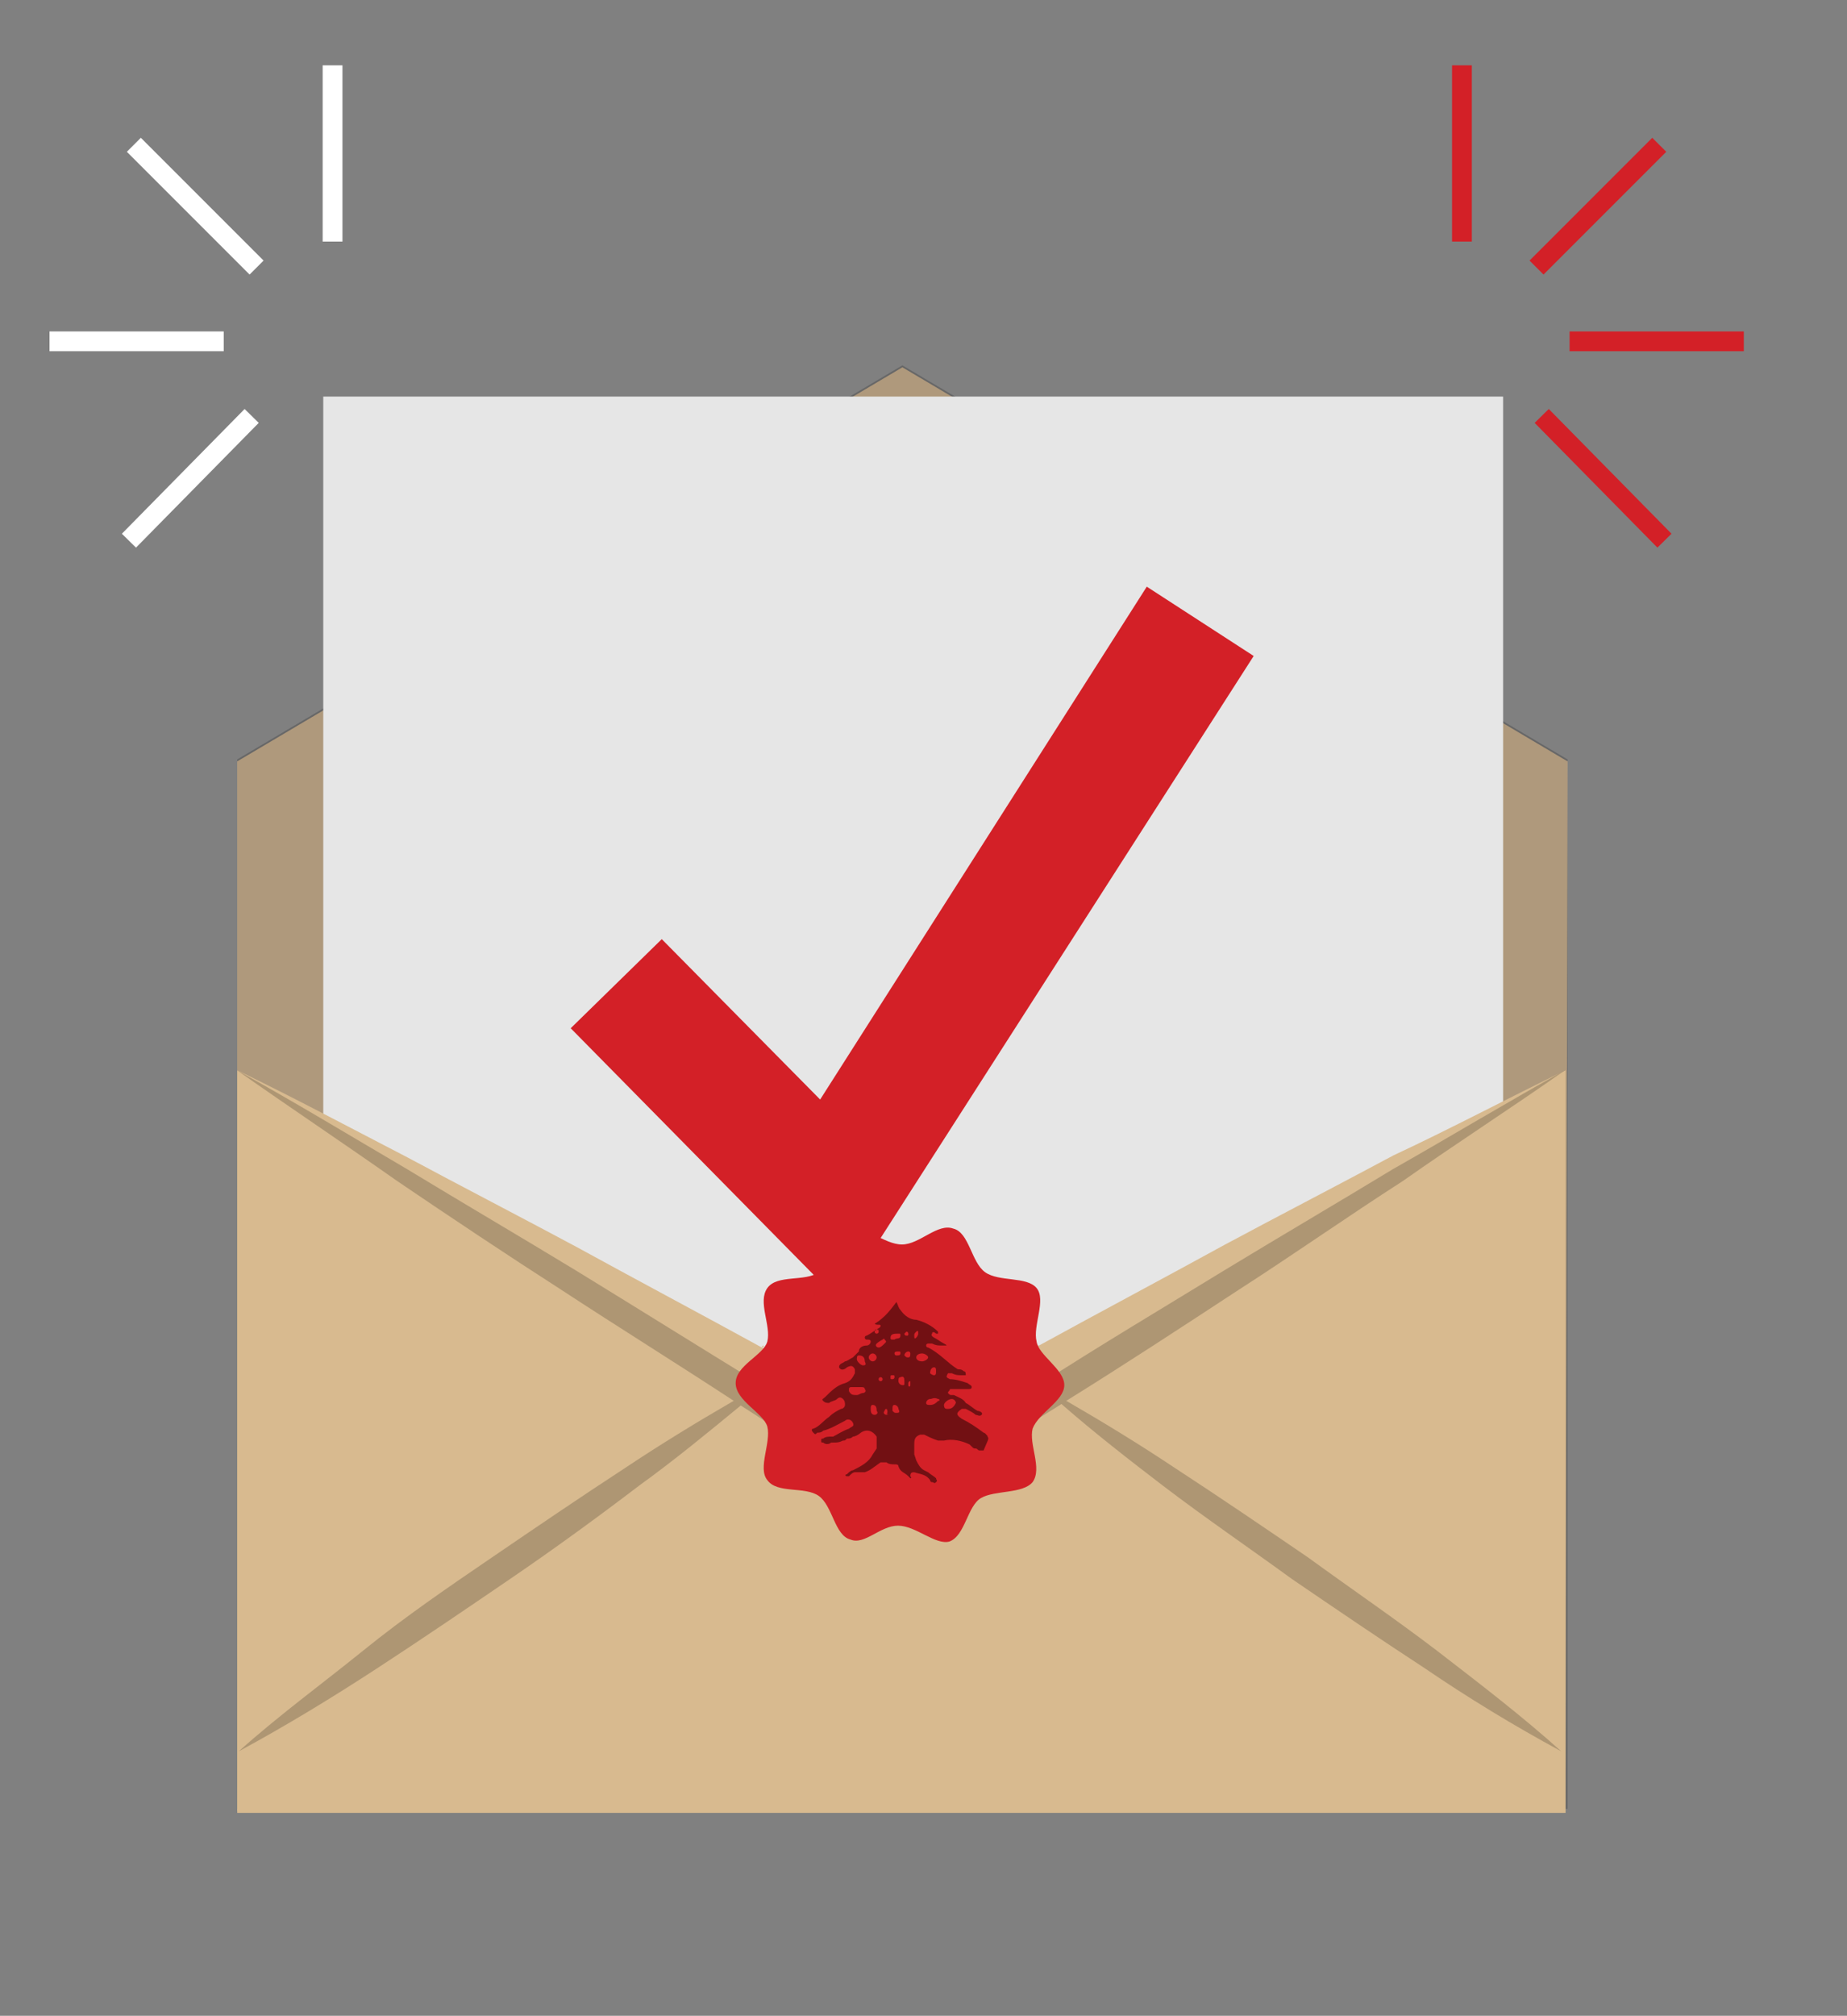 <?xml version="1.0" encoding="utf-8"?>
<!-- Generator: Adobe Illustrator 25.2.0, SVG Export Plug-In . SVG Version: 6.00 Build 0)  -->
<svg version="1.1" id="Layer_1" xmlns="http://www.w3.org/2000/svg" xmlns:xlink="http://www.w3.org/1999/xlink" x="0px" y="0px"
	 viewBox="0 0 93.3 101.8" style="enable-background:new 0 0 93.3 101.8;" xml:space="preserve">
<rect x="0" y="0" width="93.3" height="101.8" fill="#808080" stroke="none"/>
<style type="text/css">
	.st0{fill:#DABE9A;}
	.st1{opacity:0.2;fill:#050706;enable-background:new    ;}
	.st2{fill:#E6E6E6;}
	.st3{fill:#D32027;}
	.st4{fill:#D8BA8F;}
	.st5{opacity:0.2;}
	.st6{fill:#050706;}
	.st7{fill:none;stroke:#FFFFFF;stroke-miterlimit:10;}
	.st8{fill:none;stroke:#D32027;stroke-miterlimit:10;}
	.st9{fill:#721013;}
</style>
<g id="Group_2577" transform="translate(-105.516 -85.65)">
	<path id="Path_5806" class="st0" d="M184.6,177.1h-67.1v-53l33.6-19.9l33.6,19.9L184.6,177.1z"/>
	<path id="Path_5807" class="st1" d="M184.6,177h-67.1v-53l33.6-19.9l33.6,19.9V177z"/>
	<g id="Group_2577-2" transform="translate(119.345 102.377)">
		<rect id="Rectangle_309" x="2.5" y="3.3" class="st2" width="59.6" height="59.8"/>
		<path id="Path_5808" class="st3" d="M28.6,49L15,35.2l4.6-4.5l8,8.1l16.5-25.9l5.4,3.5L28.6,49z"/>
	</g>
	<path id="Path_5809" class="st4" d="M184.6,139.7v37.5h-67.1v-37.5c2.9,1.4,5.7,2.9,8.6,4.4c2.8,1.5,5.7,3,8.5,4.5
		c3.1,1.7,6.3,3.4,9.4,5.1c0,0,0.1,0,0.1-0.1c0,0-0.1,0-0.1,0.1c2.3,1.3,4.7,2.6,7,3.9c2.3-1.3,4.7-2.6,7-3.9c0,0-0.1,0-0.1-0.1
		c0,0,0.1,0,0.1,0c3.1-1.7,6.3-3.4,9.4-5.1c2.8-1.5,5.7-3,8.5-4.5C178.9,142.6,181.7,141.1,184.6,139.7z"/>
	<g id="Group_2578" transform="translate(114.979 136.392)" class="st5">
		<path id="Path_5810" class="st6" d="M69.6,3.3c-2.7,1.9-5.5,3.7-8.2,5.6c-2.8,1.8-5.5,3.7-8.3,5.5c-2.9,1.9-5.8,3.8-8.7,5.6
			c-0.1,0.1-0.2,0.1-0.3,0.2c-2.6,1.6-5.1,3.3-7.7,4.9L36,25.3l-0.4-0.2c-2.6-1.6-5.2-3.3-7.7-4.9c-0.1-0.1-0.2-0.1-0.3-0.2
			c-2.9-1.9-5.8-3.7-8.7-5.6c-2.8-1.8-5.5-3.6-8.3-5.5C7.9,7,5.2,5.2,2.5,3.3c2.9,1.6,5.7,3.3,8.6,5c2.8,1.7,5.7,3.4,8.5,5.1
			c3.1,1.9,6.3,3.9,9.4,5.8c0,0,0,0,0,0c2.3,1.5,4.7,2.9,7,4.4c2.3-1.5,4.7-3,7-4.4c0,0,0,0,0,0c3.1-2,6.3-3.9,9.4-5.8
			c2.8-1.7,5.7-3.4,8.5-5.1C63.9,6.6,66.7,4.9,69.6,3.3z"/>
		<path id="Path_5811" class="st6" d="M29.1,19.2C29,19.2,29,19.3,29.1,19.2c-0.4,0.4-0.8,0.7-1.1,1c-1.7,1.4-3.4,2.8-5.2,4.1
			c-2.1,1.6-4.3,3.2-6.5,4.7c-2.2,1.5-4.4,3-6.7,4.5S5,36.4,2.6,37.7c2-1.8,4.2-3.4,6.3-5.1s4.3-3.2,6.5-4.7c2.2-1.5,4.4-3,6.7-4.5
			c1.8-1.2,3.6-2.3,5.5-3.4C28.1,19.8,28.5,19.5,29.1,19.2C29,19.3,29,19.2,29.1,19.2z"/>
		<path id="Path_5812" class="st6" d="M69.4,37.7c-2.4-1.3-4.7-2.7-6.9-4.2c-2.3-1.5-4.5-3-6.7-4.5c-2.2-1.6-4.4-3.1-6.5-4.7
			c-1.7-1.3-3.5-2.7-5.1-4.1c-0.4-0.3-0.7-0.6-1.1-0.9c0,0,0-0.1-0.1-0.1c0,0,0.1,0,0.1,0.1c0.4,0.3,0.9,0.5,1.3,0.7
			c1.9,1.1,3.7,2.2,5.5,3.4c2.3,1.5,4.5,3,6.7,4.5c2.2,1.6,4.4,3.1,6.5,4.7C65.3,34.3,67.4,35.9,69.4,37.7z"/>
	</g>
	<g id="Group_2587" transform="translate(105.517 85.65)">
		<g id="Group_2579" transform="translate(14.298)">
			<g id="Group_2577-2-2">
				<line id="Line_3" class="st7" x1="2.5" y1="12.2" x2="2.5" y2="3.3"/>
			</g>
		</g>
		<g id="Group_2580" transform="translate(4.26 4.012)">
			<g id="Group_2578-2">
				<line id="Line_4" class="st7" x1="8.7" y1="9.5" x2="2.5" y2="3.3"/>
			</g>
		</g>
		<g id="Group_2581" transform="translate(0 13.937)">
			<g id="Group_2579-2">
				<line id="Line_5" class="st7" x1="11.3" y1="3.3" x2="2.5" y2="3.3"/>
			</g>
		</g>
		<g id="Group_2582" transform="translate(4.012 17.705)">
			<g id="Group_2580-2">
				<line id="Line_6" class="st7" x1="8.7" y1="3.3" x2="2.5" y2="9.6"/>
			</g>
		</g>
		<g id="Group_2583" transform="translate(71.348)">
			<line id="Line_7" class="st8" x1="2.5" y1="12.2" x2="2.5" y2="3.3"/>
		</g>
		<g id="Group_2584" transform="translate(75.116 4.012)">
			<line id="Line_8" class="st8" x1="2.5" y1="9.5" x2="8.7" y2="3.3"/>
		</g>
		<g id="Group_2585" transform="translate(76.786 13.937)">
			<line id="Line_9" class="st8" x1="2.5" y1="3.3" x2="11.3" y2="3.3"/>
		</g>
		<g id="Group_2586" transform="translate(75.378 17.705)">
			<line id="Line_10" class="st8" x1="2.5" y1="3.3" x2="8.7" y2="9.6"/>
		</g>
	</g>
	<g id="Group_2581-2" transform="translate(140.278 144.397)">
		<path id="Path_5806-2" class="st3" d="M19,11.2c0,0.8-1.3,1.4-1.6,2.2c-0.2,0.8,0.5,2,0,2.7c-0.5,0.6-1.9,0.4-2.6,0.8
			s-0.8,1.9-1.6,2.2c-0.7,0.2-1.7-0.8-2.6-0.8S8.9,19.3,8.2,19c-0.8-0.2-0.9-1.7-1.6-2.2S4.5,16.7,4,16c-0.5-0.6,0.2-1.9,0-2.7
			c-0.2-0.7-1.6-1.3-1.6-2.2S3.8,9.7,4,9c0.2-0.8-0.5-2,0-2.7S5.9,6,6.6,5.5s0.8-1.9,1.6-2.2c0.7-0.2,1.7,0.8,2.6,0.8
			s1.8-1.1,2.6-0.8c0.8,0.2,0.9,1.7,1.6,2.2s2.1,0.2,2.6,0.8s-0.2,1.9,0,2.7C17.7,9.7,19,10.4,19,11.2z"/>
	</g>
	<path id="Cedro" class="st9" d="M155.4,158.2C155.4,158.1,155.3,158.1,155.4,158.2c-0.1-0.2-0.2-0.2-0.2-0.2
		c-0.4-0.3-0.7-0.5-1.1-0.7c-0.3-0.2-0.3-0.3,0-0.5l0.2,0c0.2,0.1,0.4,0.2,0.5,0.3c0.1,0,0.2,0.1,0.3,0s-0.1-0.2-0.2-0.2
		c-0.2-0.1-0.4-0.3-0.6-0.4c-0.1-0.2-0.4-0.3-0.6-0.4l0,0c0,0-0.1,0-0.1,0c-0.1,0-0.1,0-0.2-0.1c0-0.1,0.1-0.1,0.1-0.2l0.5,0
		c0.1,0,0.3,0,0.4,0c0.1,0,0.2,0,0.2-0.1s-0.1-0.1-0.2-0.2c-0.3-0.1-0.6-0.2-0.9-0.2c-0.2-0.1-0.2-0.1-0.1-0.3l0.2,0
		c0.2,0.1,0.3,0.1,0.5,0.1c0.1,0,0.1,0,0.2,0c0-0.1,0-0.2-0.1-0.2c-0.1-0.1-0.2-0.1-0.3-0.1c-0.5-0.3-0.9-0.8-1.5-1.1
		c-0.1,0-0.1-0.1-0.1-0.1c0-0.1,0.1-0.1,0.1-0.1c0.1,0,0.2,0,0.2,0c0.2,0.1,0.3,0.1,0.5,0.1c0.1,0,0.1,0,0.2,0s-0.1-0.1-0.1-0.1
		c-0.2-0.1-0.3-0.2-0.5-0.3c0,0-0.2-0.1-0.1-0.2c0-0.1,0.1-0.1,0.2,0c0,0,0.1,0,0.1,0c0,0,0,0,0,0l0,0c0-0.1,0-0.1,0-0.1
		c-0.3-0.3-0.7-0.5-1.1-0.6c-0.3,0-0.6-0.2-0.8-0.5c-0.1-0.1-0.1-0.2-0.2-0.4c-0.3,0.4-0.6,0.8-1.1,1.1c0.1,0.1,0.3,0,0.3,0.1
		c0,0.1-0.1,0.1-0.2,0.2c-0.2,0.1-0.3,0.2-0.5,0.3c-0.1,0-0.1,0.1-0.1,0.1c0,0.1,0.1,0.1,0.1,0.1c0.1,0,0.2,0,0.2,0.1
		c0,0.1-0.1,0.2-0.2,0.2l0,0c-0.2,0-0.4,0.1-0.4,0.3c-0.1,0.1-0.2,0.2-0.3,0.3c-0.2,0.1-0.3,0.2-0.4,0.2c-0.1,0.1-0.3,0.1-0.3,0.3
		c0.1,0.2,0.3,0.1,0.4,0c0.2-0.1,0.3-0.1,0.4,0.1l0,0.2c-0.1,0.2-0.2,0.4-0.5,0.5c-0.4,0.1-0.7,0.4-1,0.7c-0.1,0.1-0.2,0.1-0.1,0.2
		c0.1,0.1,0.2,0.1,0.3,0.1c0.1-0.1,0.3-0.1,0.4-0.2c0.1-0.1,0.2-0.1,0.3,0c0.1,0.1,0.1,0.2,0.1,0.3c0,0.1-0.1,0.2-0.2,0.2
		c-0.2,0.1-0.4,0.2-0.6,0.4c-0.3,0.2-0.5,0.5-0.8,0.6c-0.1,0-0.1,0.1,0,0.2c0.1,0.1,0.1,0.1,0.2,0l0,0c0.1,0,0.2,0,0.3-0.1
		c0.4-0.1,0.7-0.3,1.1-0.5c0.1-0.1,0.3-0.1,0.4,0.1s-0.1,0.2-0.2,0.3c-0.3,0.1-0.6,0.3-0.8,0.4c-0.1,0-0.1,0-0.1,0l0,0
		c-0.1,0-0.3,0-0.4,0.1c-0.1,0-0.1,0-0.1,0.1c0,0.1,0,0.1,0.1,0.1h0h0c0.1,0.1,0.3,0.1,0.4,0l0,0l0.1,0l0,0c0.2,0,0.3,0,0.5-0.1
		c0.1,0,0.1,0,0.2-0.1c0.1,0,0.2,0,0.3-0.1l0,0c0.1,0,0.3-0.1,0.4-0.2c0.3-0.2,0.6-0.1,0.8,0.2c0,0,0,0,0,0.1c0,0.1,0,0.1,0,0.1
		l0,0.3l0,0.1l0,0l-0.2,0.3l0,0c-0.2,0.4-0.6,0.6-1,0.8c0,0,0,0,0,0c-0.1,0-0.2,0.1-0.3,0.2c-0.1,0-0.1,0.1,0,0.1s0.1,0,0.1,0
		c0.1-0.1,0.2-0.2,0.3-0.2l0.1,0l0,0c0.1,0,0.1,0,0.2,0l0.1,0l0,0c0,0,0.1,0,0.1,0c0.3-0.1,0.5-0.3,0.8-0.5l0.3,0
		c0.1,0.1,0.3,0.1,0.4,0.1c0.1,0,0.2,0,0.2,0.1c0.1,0.3,0.3,0.3,0.5,0.5c0,0,0.1,0.1,0.1,0.1c0.1,0,0-0.1,0-0.1
		c0-0.2,0.1-0.2,0.2-0.2c0.3,0.1,0.6,0.1,0.8,0.4c0,0,0,0.1,0.1,0.1c0.1,0,0.1,0.1,0.2,0c0.1-0.1,0-0.1,0-0.2
		c-0.1-0.1-0.3-0.2-0.4-0.3l-0.2-0.1l0,0c-0.2-0.1-0.3-0.3-0.4-0.5l-0.1-0.3l0,0l0-0.1v-0.3l0,0l0-0.1l0,0c0-0.2,0-0.4,0.3-0.5
		l0.2,0l0,0c0.2,0.1,0.4,0.2,0.7,0.3h0.3c0.4-0.1,0.9,0,1.3,0.2l0.1,0.1c0.1,0.1,0.1,0.1,0.2,0.1c0.1,0,0.1,0.1,0.2,0.1
		c0.1,0,0.1,0,0.2,0C155.4,158.4,155.5,158.3,155.4,158.2z M149.1,156c-0.1,0-0.2,0.1-0.3,0.1c-0.2,0-0.3,0-0.4-0.2c0,0,0,0,0-0.1
		c0-0.1,0.1-0.1,0.1-0.1c0.2,0,0.3,0,0.5,0c0.1,0,0.2,0,0.2,0.1C149.3,155.9,149.2,156,149.1,156L149.1,156z M149.1,154.6
		c-0.1,0-0.3-0.2-0.3-0.3c0-0.1,0-0.2,0.1-0.2h0c0.2,0,0.3,0.1,0.3,0.3C149.3,154.6,149.2,154.6,149.1,154.6L149.1,154.6z
		 M151.3,152.9c0.1,0,0.1,0.1,0.1,0.1c0,0.1,0,0.1-0.1,0.1h0c-0.1,0-0.1-0.1-0.1-0.1C151.2,153,151.2,153,151.3,152.9
		C151.3,152.9,151.3,152.9,151.3,152.9C151.3,152.9,151.3,152.9,151.3,152.9L151.3,152.9z M151,154c0,0.1-0.1,0.1-0.2,0.1
		c0,0,0,0,0,0h0c-0.1,0-0.1-0.1-0.1-0.1c0,0,0,0,0,0c0-0.1,0.1-0.1,0.2-0.1S151,153.9,151,154L151,154z M150.1,153.3
		c0,0,0.1-0.1,0.1,0c0.1,0.1,0.1,0.1,0,0.2c-0.1,0.1-0.2,0.2-0.3,0.2c-0.1,0-0.2-0.1-0.1-0.2C149.8,153.5,149.9,153.4,150.1,153.3
		L150.1,153.3z M149.8,152.8c0.1,0,0.1,0,0.1,0.1c0,0,0,0,0,0c0,0,0,0,0,0c0,0.1-0.1,0.1-0.1,0.1c-0.1,0-0.1-0.1-0.1-0.1
		C149.7,152.8,149.7,152.8,149.8,152.8L149.8,152.8z M149.4,154.2c0-0.1,0.1-0.2,0.2-0.2c0,0,0,0,0,0c0,0,0,0,0,0
		c0.1,0,0.2,0.1,0.2,0.2c0,0.1-0.1,0.2-0.2,0.2C149.5,154.4,149.4,154.3,149.4,154.2L149.4,154.2L149.4,154.2z M149.7,157.1
		c-0.2,0-0.2-0.2-0.2-0.3c0-0.1,0-0.2,0.1-0.2c0.2,0,0.2,0.2,0.2,0.3C149.9,157,149.8,157.1,149.7,157.1L149.7,157.1z M150,155.4
		c-0.1,0-0.1-0.1-0.1-0.1c0,0,0-0.1,0.1-0.1c0,0,0,0,0,0c0.1,0,0.1,0.1,0.1,0.1C150.1,155.3,150.1,155.4,150,155.4L150,155.4z
		 M150.3,157.1c-0.1,0-0.2-0.1-0.1-0.2c0,0,0-0.1,0.1-0.1C150.3,156.8,150.4,156.9,150.3,157.1C150.4,157,150.4,157.1,150.3,157.1
		L150.3,157.1z M150.5,153.2c0-0.2,0.2-0.2,0.4-0.2c0.1,0,0.1,0,0.1,0.1c0,0.2-0.2,0.1-0.3,0.2C150.5,153.3,150.5,153.3,150.5,153.2
		L150.5,153.2z M150.6,155.3c-0.1,0-0.1,0-0.1-0.1c0,0,0,0,0,0c0-0.1,0-0.1,0.1-0.1c0.1,0,0.1,0,0.1,0.1v0v0
		C150.7,155.2,150.7,155.3,150.6,155.3L150.6,155.3z M150.8,157c-0.1,0-0.1,0-0.2-0.1c0,0,0,0,0-0.1c0-0.1,0-0.2,0.1-0.2
		c0.1,0,0.2,0.1,0.2,0.2v0C151,157,150.9,157,150.8,157C150.9,157,150.9,157,150.8,157C150.8,157,150.8,157,150.8,157L150.8,157z
		 M151.1,155.6c-0.1,0-0.2-0.1-0.2-0.2c0-0.1,0-0.2,0.1-0.2c0.2-0.1,0.2,0.1,0.2,0.2l0,0.1C151.2,155.6,151.2,155.6,151.1,155.6
		L151.1,155.6z M151.5,155.6c0,0.1-0.1,0.1-0.1,0l0-0.1c0,0,0-0.1,0.1-0.1C151.5,155.5,151.5,155.5,151.5,155.6L151.5,155.6z
		 M151.4,154.2c-0.1,0-0.1,0-0.2-0.1c0,0,0,0,0,0c0-0.1,0.1-0.2,0.2-0.2s0.1,0.1,0.1,0.1C151.5,154.1,151.5,154.2,151.4,154.2
		L151.4,154.2z M152.7,154.7c0.1,0,0.1,0.1,0.1,0.2c0,0.1,0,0.2-0.1,0.2c0,0,0,0,0,0c-0.1,0-0.2-0.1-0.2-0.1c0,0,0,0,0,0v0
		C152.5,154.8,152.6,154.7,152.7,154.7L152.7,154.7z M151.7,153.1c0-0.1,0-0.1,0.1-0.2s0.1,0,0.1,0.1c0,0.1-0.1,0.2-0.1,0.2
		C151.7,153.3,151.7,153.2,151.7,153.1z M152.1,154.4c-0.2,0-0.3-0.1-0.3-0.2c0-0.1,0.1-0.2,0.3-0.2c0.1,0,0.3,0.1,0.3,0.2
		S152.2,154.4,152.1,154.4L152.1,154.4z M152.9,156.4c-0.1,0.1-0.2,0.2-0.4,0.2c-0.1,0-0.2,0-0.2-0.1s0.1-0.2,0.2-0.2c0,0,0,0,0,0
		c0.1,0,0.2-0.1,0.4,0C153,156.3,153,156.4,152.9,156.4L152.9,156.4z M153.4,156.8c-0.1,0-0.2,0-0.2-0.2c0-0.1,0.2-0.3,0.4-0.3
		c0.1,0,0.2,0.1,0.2,0.2c0,0,0,0,0,0c0,0,0,0,0,0C153.7,156.7,153.6,156.8,153.4,156.8L153.4,156.8z"/>
</g>
</svg>
